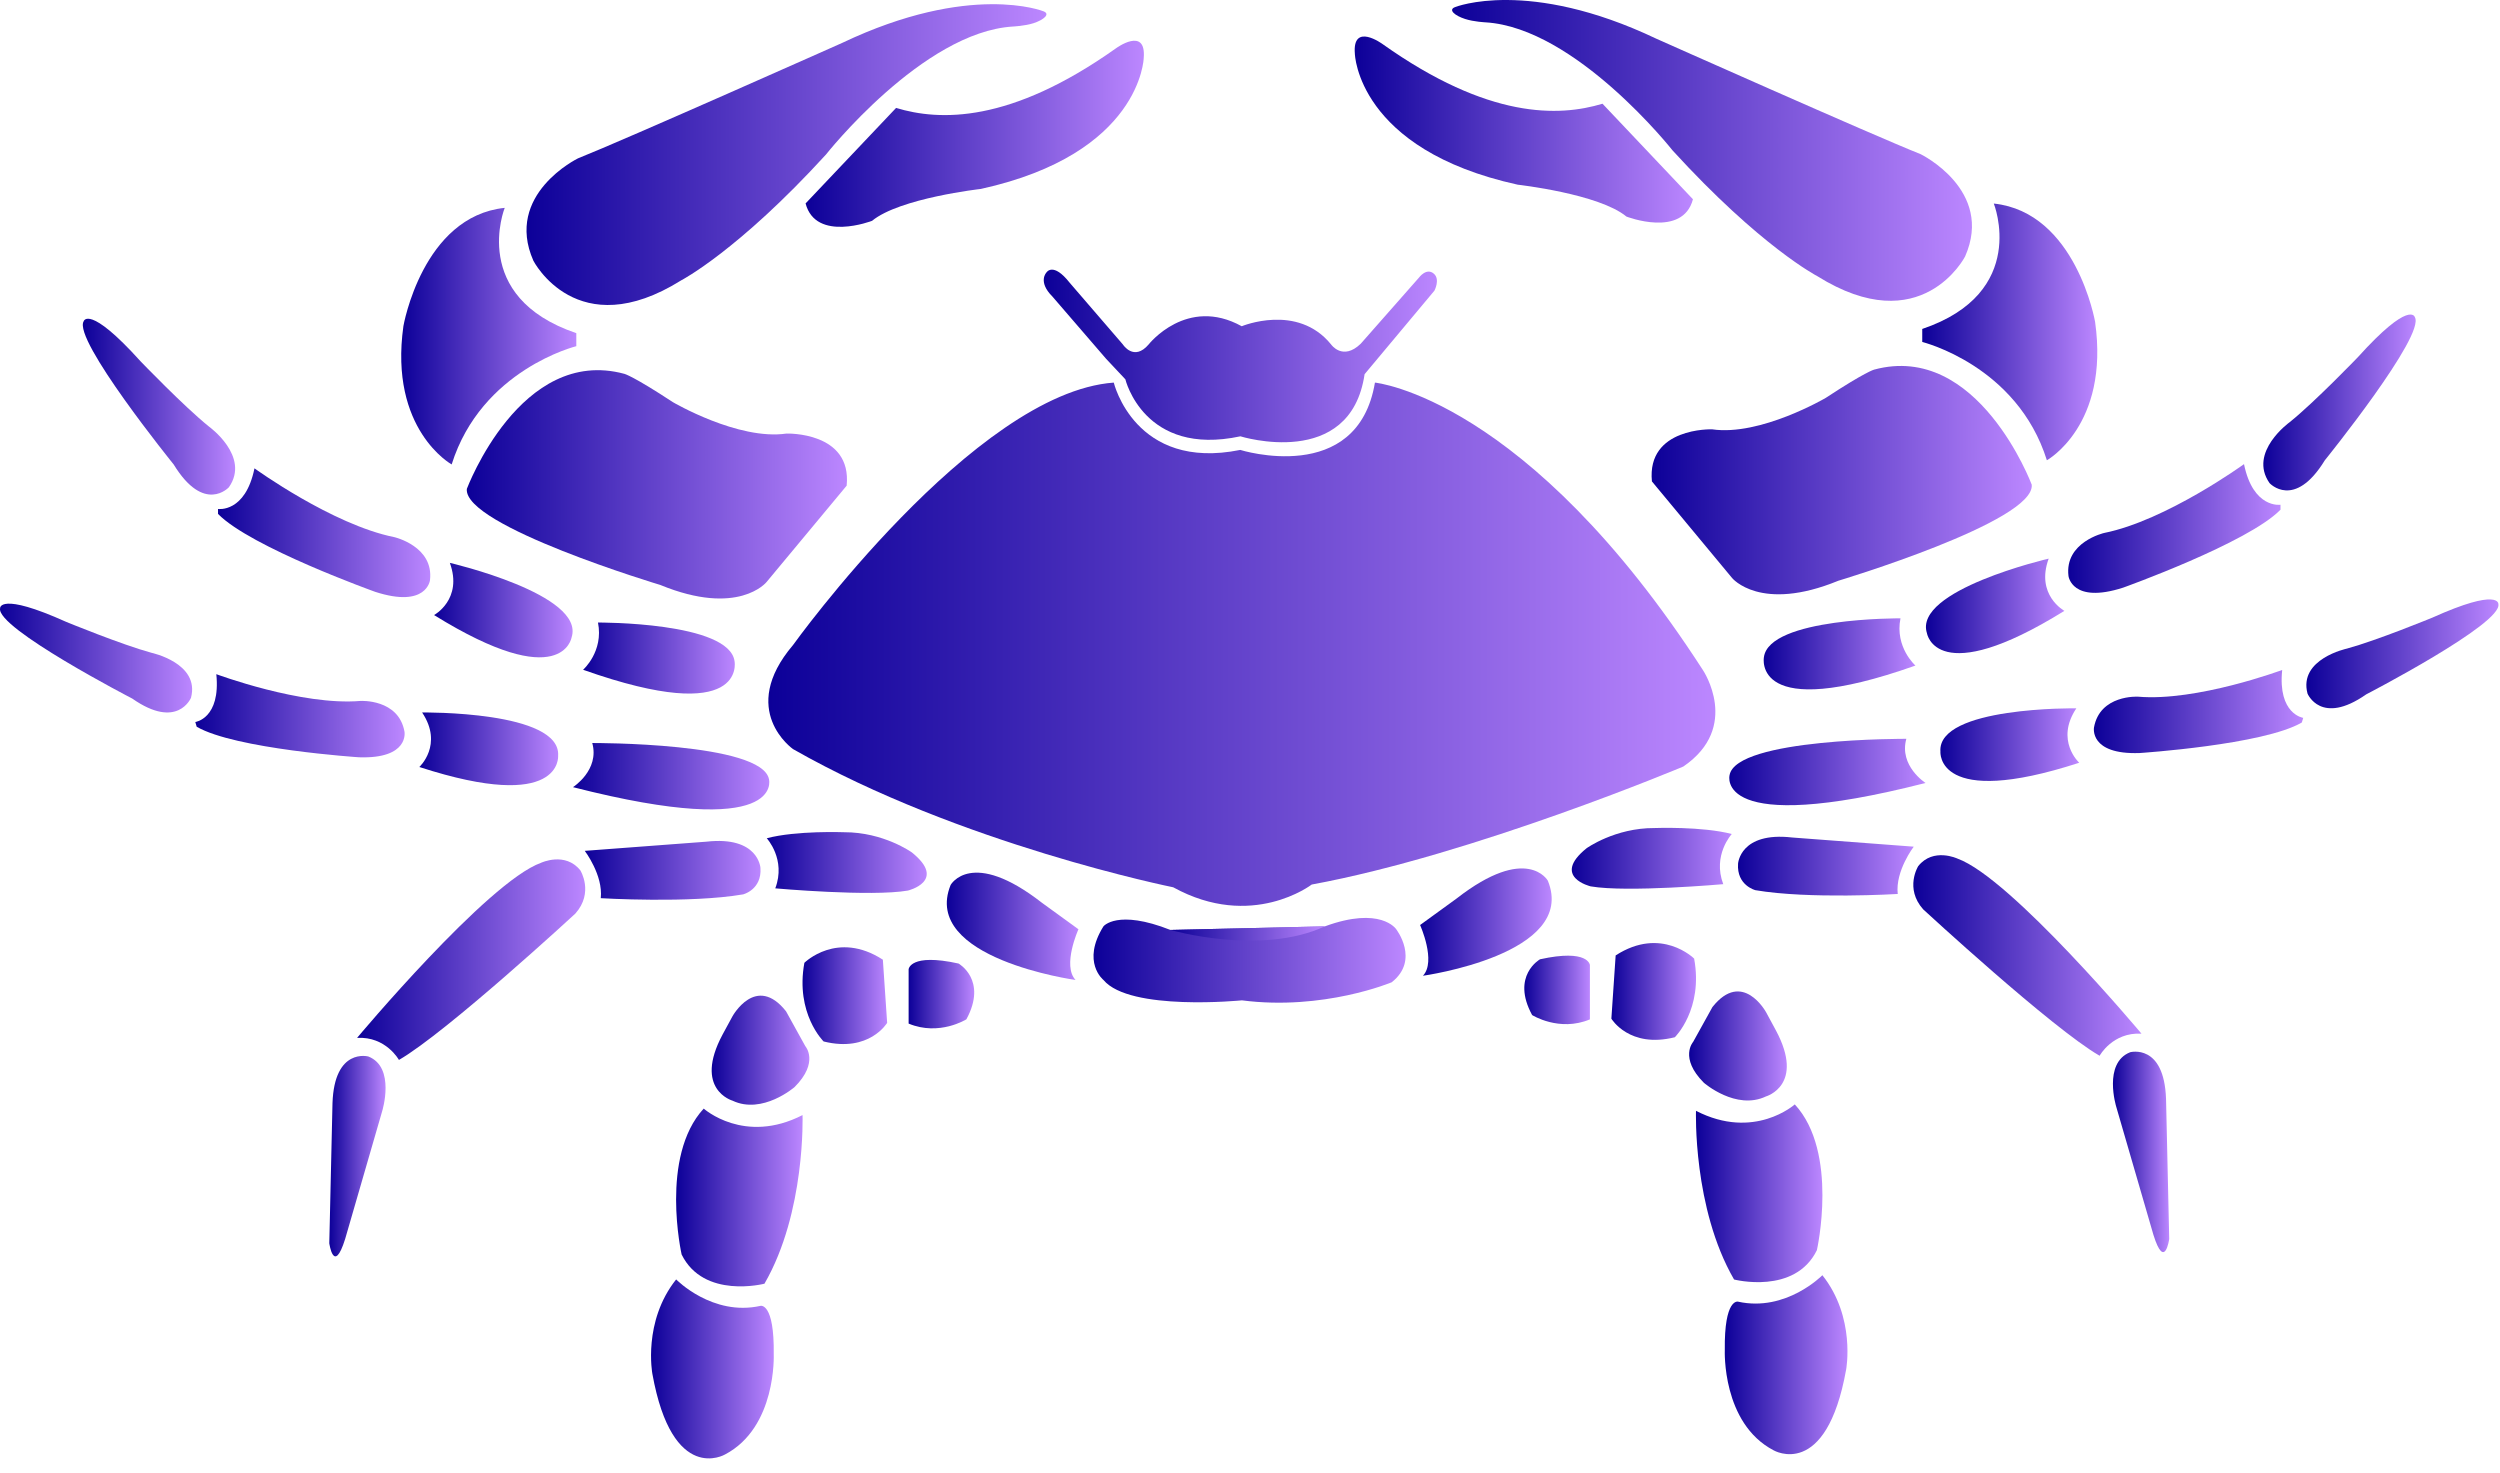 <svg width="129" height="76" viewBox="0 0 129 76" fill="none" xmlns="http://www.w3.org/2000/svg">
<path d="M53.841 0.582C53.841 0.582 50.078 -0.934 43.459 2.213C43.459 2.213 32.238 7.213 29.824 8.171C29.824 8.171 26.011 10.023 27.522 13.452C27.522 13.452 29.767 17.835 35.155 14.463C35.155 14.463 38.069 12.955 42.618 7.977C42.618 7.977 47.61 1.651 52.267 1.369C52.267 1.369 52.879 1.341 53.326 1.198C53.859 1.025 54.216 0.721 53.841 0.582Z" fill="url(#paint0_linear_1768_3001)"/>
<path d="M46.238 5.569C48.475 6.247 52.111 6.379 57.588 2.49C57.588 2.49 59.153 1.343 59.016 2.994C59.016 2.994 58.888 7.929 50.612 9.749C50.612 9.749 46.423 10.22 44.998 11.395C44.998 11.395 42.098 12.514 41.568 10.497L46.238 5.569Z" fill="url(#paint1_linear_1768_3001)"/>
<path d="M26.044 10.725C26.044 10.725 24.197 15.313 29.738 17.191V17.863C29.738 17.863 24.843 19.067 23.306 23.965C23.306 23.965 20.065 22.174 20.816 16.826C20.816 16.826 21.796 11.17 26.044 10.725Z" fill="url(#paint2_linear_1768_3001)"/>
<path d="M24.089 25.227C24.089 25.227 26.856 17.834 32.224 19.292C32.224 19.292 32.671 19.404 34.714 20.747C34.714 20.747 38.094 22.735 40.583 22.372C40.583 22.372 43.967 22.259 43.688 25.06L39.547 30.041C39.547 30.041 38.094 31.836 34.07 30.183C34.07 30.183 23.893 27.132 24.089 25.227Z" fill="url(#paint3_linear_1768_3001)"/>
<path d="M4.319 16.575C4.319 16.575 4.576 15.675 7.255 18.646C7.255 18.646 9.491 20.971 10.778 22.007C10.778 22.007 12.929 23.547 11.811 25.142C11.811 25.142 10.539 26.54 8.961 23.965C8.961 23.965 3.733 17.5 4.319 16.575Z" fill="url(#paint4_linear_1768_3001)"/>
<path d="M0.005 31.388C0.005 31.388 -0.07 30.52 3.419 32.09C3.419 32.09 6.28 33.266 7.817 33.684C7.817 33.684 10.328 34.218 9.855 36.007C9.855 36.007 9.164 37.683 6.824 36.046C6.824 36.046 -0.216 32.404 0.005 31.388Z" fill="url(#paint5_linear_1768_3001)"/>
<path d="M11.25 26.263C11.25 26.263 12.659 26.477 13.131 24.166C13.131 24.166 17.145 27.075 20.349 27.717C20.349 27.717 22.398 28.188 22.187 29.941C22.187 29.941 22.015 31.397 19.367 30.541C19.367 30.541 12.922 28.233 11.25 26.518V26.263Z" fill="url(#paint6_linear_1768_3001)"/>
<path d="M10.078 37.256C10.078 37.256 11.394 37.078 11.162 34.787C11.162 34.787 15.567 36.429 18.603 36.168C18.603 36.168 20.568 36.052 20.872 37.755C20.872 37.755 21.132 39.163 18.526 39.076C18.526 39.076 12.124 38.652 10.149 37.499L10.078 37.256Z" fill="url(#paint7_linear_1768_3001)"/>
<path d="M22.398 31.737C22.398 31.737 23.897 30.925 23.212 29.044C23.212 29.044 30.218 30.669 29.494 32.891C29.494 32.891 29.022 35.844 22.398 31.737Z" fill="url(#paint8_linear_1768_3001)"/>
<path d="M21.637 39.577C21.637 39.577 22.893 38.43 21.782 36.764C21.782 36.764 28.971 36.668 28.799 39.005C28.799 39.005 29.043 41.982 21.637 39.577Z" fill="url(#paint9_linear_1768_3001)"/>
<path d="M30.088 34.56C30.088 34.56 31.155 33.622 30.856 32.123C30.856 32.123 37.651 32.08 37.905 34.133C37.905 34.133 38.546 37.555 30.088 34.56Z" fill="url(#paint10_linear_1768_3001)"/>
<path d="M29.566 40.617C29.566 40.617 30.948 39.739 30.561 38.34C30.561 38.34 39.352 38.3 39.682 40.22C39.682 40.22 40.513 43.416 29.566 40.617Z" fill="url(#paint11_linear_1768_3001)"/>
<path d="M39.239 44.784C39.239 44.784 39.143 43.125 36.446 43.431L30.174 43.904C30.174 43.904 31.129 45.158 31 46.346C31 46.346 35.586 46.625 38.345 46.15C38.345 46.15 39.319 45.907 39.239 44.784Z" fill="url(#paint12_linear_1768_3001)"/>
<path d="M39.565 43.254C39.565 43.254 40.572 44.345 40.004 45.839C40.004 45.839 44.959 46.281 46.846 45.954C46.846 45.954 48.892 45.465 47.053 43.986C47.053 43.986 45.593 42.934 43.55 42.943C43.55 42.943 41.099 42.849 39.565 43.254Z" fill="url(#paint13_linear_1768_3001)"/>
<path d="M27.916 44.521C27.916 44.521 29.165 43.932 29.946 44.911C29.946 44.911 30.659 46.053 29.686 47.143C29.686 47.143 23.039 53.278 20.585 54.693C20.585 54.693 19.918 53.473 18.426 53.554C18.426 53.554 25.152 45.514 27.916 44.521Z" fill="url(#paint14_linear_1768_3001)"/>
<path d="M19.007 54.515C19.007 54.515 17.254 54.043 17.157 56.923L16.992 64.15C16.992 64.15 17.22 65.809 17.808 63.937L19.722 57.331C19.722 57.331 20.423 55.071 19.007 54.515Z" fill="url(#paint15_linear_1768_3001)"/>
<path d="M49.053 45.663C49.053 45.663 50.122 43.743 53.768 46.586L55.648 47.95C55.648 47.95 54.798 49.829 55.499 50.566C55.499 50.566 47.51 49.46 49.053 45.663Z" fill="url(#paint16_linear_1768_3001)"/>
<path d="M46.885 50.015C46.885 50.015 46.955 49.166 49.461 49.718C49.461 49.718 50.969 50.565 49.866 52.596C49.866 52.596 48.468 53.479 46.885 52.817V50.015Z" fill="url(#paint17_linear_1768_3001)"/>
<path d="M41.506 49.681C41.506 49.681 43.2 47.992 45.556 49.52L45.777 52.779C45.777 52.779 44.857 54.33 42.499 53.739C42.499 53.739 41.027 52.301 41.506 49.681Z" fill="url(#paint18_linear_1768_3001)"/>
<path d="M37.795 52.443C37.795 52.443 39.011 50.229 40.559 52.182L41.553 53.98C41.553 53.98 42.29 54.803 41 56.093C41 56.093 39.343 57.531 37.795 56.793C37.795 56.793 35.773 56.217 37.282 53.388L37.795 52.443Z" fill="url(#paint19_linear_1768_3001)"/>
<path d="M36.312 57.203C36.312 57.203 38.406 59.084 41.411 57.538C41.411 57.538 41.581 62.549 39.446 66.239C39.446 66.239 36.312 67.051 35.172 64.731C35.172 64.731 34.031 59.676 36.312 57.203Z" fill="url(#paint20_linear_1768_3001)"/>
<path d="M34.889 66.018C34.889 66.018 36.76 67.938 39.244 67.382C39.244 67.382 39.962 67.197 39.925 69.888C39.925 69.888 40.08 73.653 37.409 75.052C37.409 75.052 34.696 76.641 33.662 70.886C33.662 70.886 33.158 68.194 34.889 66.018Z" fill="url(#paint21_linear_1768_3001)"/>
<path d="M75.084 0.366C75.084 0.366 78.842 -1.152 85.462 1.995C85.462 1.995 96.684 6.996 99.099 7.952C99.099 7.952 102.912 9.806 101.398 13.236C101.398 13.236 99.154 17.618 93.769 14.247C93.769 14.247 90.849 12.738 86.303 7.76C86.303 7.76 81.309 1.434 76.655 1.153C76.655 1.153 76.045 1.125 75.597 0.978C75.066 0.808 74.707 0.503 75.084 0.366Z" fill="url(#paint22_linear_1768_3001)"/>
<path d="M82.689 5.352C80.449 6.028 76.816 6.162 71.339 2.273C71.339 2.273 69.772 1.125 69.911 2.775C69.911 2.775 70.036 7.71 78.315 9.53C78.315 9.53 82.502 9.999 83.927 11.176C83.927 11.176 86.825 12.297 87.356 10.282L82.689 5.352Z" fill="url(#paint23_linear_1768_3001)"/>
<path d="M102.88 10.503C102.88 10.503 104.724 15.098 99.188 16.974V17.646C99.188 17.646 104.083 18.849 105.619 23.75C105.619 23.75 108.861 21.958 108.107 16.608C108.107 16.608 107.127 10.953 102.88 10.503Z" fill="url(#paint24_linear_1768_3001)"/>
<path d="M104.837 25.009C104.837 25.009 102.068 17.618 96.702 19.073C96.702 19.073 96.255 19.186 94.212 20.529C94.212 20.529 90.831 22.518 88.342 22.153C88.342 22.153 84.963 22.041 85.239 24.841L89.376 29.825C89.376 29.825 90.831 31.619 94.858 29.966C94.858 29.966 105.035 26.912 104.837 25.009Z" fill="url(#paint25_linear_1768_3001)"/>
<path d="M124.603 16.358C124.603 16.358 124.347 15.46 121.667 18.43C121.667 18.43 119.432 20.754 118.144 21.787C118.144 21.787 115.993 23.33 117.108 24.927C117.108 24.927 118.384 26.324 119.962 23.75C119.962 23.75 125.188 17.282 124.603 16.358Z" fill="url(#paint26_linear_1768_3001)"/>
<path d="M128.916 31.17C128.916 31.17 128.993 30.302 125.505 31.872C125.505 31.872 122.643 33.049 121.104 33.467C121.104 33.467 118.592 34 119.068 35.789C119.068 35.789 119.759 37.467 122.099 35.828C122.099 35.828 129.137 32.184 128.916 31.17Z" fill="url(#paint27_linear_1768_3001)"/>
<path d="M117.673 26.045C117.673 26.045 116.263 26.259 115.791 23.949C115.791 23.949 111.777 26.858 108.574 27.501C108.574 27.501 106.523 27.97 106.734 29.722C106.734 29.722 106.907 31.177 109.554 30.322C109.554 30.322 116 28.016 117.673 26.301V26.045Z" fill="url(#paint28_linear_1768_3001)"/>
<path d="M118.846 37.041C118.846 37.041 117.527 36.859 117.761 34.57C117.761 34.57 113.354 36.211 110.316 35.948C110.316 35.948 108.356 35.837 108.05 37.538C108.05 37.538 107.793 38.946 110.399 38.857C110.399 38.857 116.799 38.437 118.774 37.281L118.846 37.041Z" fill="url(#paint29_linear_1768_3001)"/>
<path d="M106.523 31.52C106.523 31.52 105.026 30.708 105.712 28.825C105.712 28.825 98.707 30.45 99.431 32.676C99.431 32.676 99.903 35.627 106.523 31.52Z" fill="url(#paint30_linear_1768_3001)"/>
<path d="M107.288 39.358C107.288 39.358 106.03 38.21 107.14 36.549C107.14 36.549 99.95 36.451 100.126 38.786C100.126 38.786 99.881 41.765 107.288 39.358Z" fill="url(#paint31_linear_1768_3001)"/>
<path d="M98.837 34.343C98.837 34.343 97.766 33.402 98.065 31.906C98.065 31.906 91.276 31.863 91.017 33.917C91.017 33.917 90.377 37.339 98.837 34.343Z" fill="url(#paint32_linear_1768_3001)"/>
<path d="M99.358 40.401C99.358 40.401 97.979 39.522 98.367 38.123C98.367 38.123 89.573 38.082 89.245 40.001C89.245 40.001 88.415 43.2 99.358 40.401Z" fill="url(#paint33_linear_1768_3001)"/>
<path d="M89.684 44.565C89.684 44.565 89.784 42.906 92.479 43.215L98.749 43.688C98.749 43.688 97.791 44.94 97.923 46.129C97.923 46.129 93.338 46.407 90.578 45.933C90.578 45.933 89.605 45.689 89.684 44.565Z" fill="url(#paint34_linear_1768_3001)"/>
<path d="M89.36 43.035C89.36 43.035 88.353 44.126 88.92 45.623C88.92 45.623 83.965 46.063 82.08 45.737C82.08 45.737 80.032 45.25 81.868 43.769C81.868 43.769 83.331 42.717 85.375 42.727C85.375 42.727 87.823 42.632 89.36 43.035Z" fill="url(#paint35_linear_1768_3001)"/>
<path d="M101.009 44.305C101.009 44.305 99.759 43.714 98.98 44.693C98.98 44.693 98.264 45.837 99.239 46.925C99.239 46.925 105.886 53.062 108.34 54.477C108.34 54.477 109.007 53.254 110.5 53.337C110.5 53.337 103.772 45.299 101.009 44.305Z" fill="url(#paint36_linear_1768_3001)"/>
<path d="M109.918 54.295C109.918 54.295 111.67 53.823 111.768 56.706L111.932 63.929C111.932 63.929 111.703 65.589 111.118 63.72L109.199 57.112C109.199 57.112 108.502 54.853 109.918 54.295Z" fill="url(#paint37_linear_1768_3001)"/>
<path d="M79.869 45.444C79.869 45.444 78.801 43.527 75.156 46.367L73.277 47.731C73.277 47.731 74.124 49.613 73.424 50.349C73.424 50.349 81.415 49.243 79.869 45.444Z" fill="url(#paint38_linear_1768_3001)"/>
<path d="M82.039 49.796C82.039 49.796 81.968 48.946 79.464 49.5C79.464 49.5 77.954 50.349 79.058 52.377C79.058 52.377 80.46 53.262 82.039 52.6V49.796Z" fill="url(#paint39_linear_1768_3001)"/>
<path d="M87.418 49.464C87.418 49.464 85.725 47.774 83.368 49.3L83.147 52.563C83.147 52.563 84.066 54.112 86.421 53.522C86.421 53.522 87.899 52.081 87.418 49.464Z" fill="url(#paint40_linear_1768_3001)"/>
<path d="M91.126 52.224C91.126 52.224 89.911 50.011 88.362 51.964L87.366 53.762C87.366 53.762 86.632 54.582 87.922 55.873C87.922 55.873 89.579 57.313 91.126 56.575C91.126 56.575 93.15 56 91.639 53.172L91.126 52.224Z" fill="url(#paint41_linear_1768_3001)"/>
<path d="M92.612 56.987C92.612 56.987 90.517 58.867 87.513 57.318C87.513 57.318 87.342 62.333 89.478 66.022C89.478 66.022 92.612 66.834 93.752 64.509C93.752 64.509 94.892 59.458 92.612 56.987Z" fill="url(#paint42_linear_1768_3001)"/>
<path d="M94.035 65.801C94.035 65.801 92.164 67.716 89.68 67.165C89.68 67.165 88.964 66.981 89 69.671C89 69.671 88.844 73.436 91.516 74.835C91.516 74.835 94.229 76.421 95.261 70.669C95.261 70.669 95.765 67.976 94.035 65.801Z" fill="url(#paint43_linear_1768_3001)"/>
<path d="M73.998 14.133C73.614 13.781 73.218 14.326 73.218 14.326L70.214 17.736C69.279 18.639 68.681 17.77 68.681 17.77C66.944 15.632 64.073 16.834 64.073 16.834C61.238 15.265 59.273 17.77 59.273 17.77C58.506 18.672 57.937 17.77 57.937 17.77L55.2 14.595C54.334 13.493 53.997 14.06 53.997 14.06C53.997 14.06 53.532 14.529 54.3 15.296L57.068 18.506L58.069 19.573C58.069 19.573 59.029 23.581 64.005 22.514C64.005 22.514 69.68 24.286 70.413 19.308L74.017 14.997C74.017 14.997 74.318 14.428 73.998 14.133Z" fill="url(#paint44_linear_1768_3001)"/>
<path d="M57.471 19.742C57.471 19.742 58.557 24.318 63.998 23.216C63.998 23.216 70.046 25.119 70.947 19.742C70.947 19.742 78.783 20.503 87.874 34.582C87.874 34.582 89.847 37.518 86.859 39.553C86.859 39.553 76.039 44.104 67.685 45.642C67.685 45.642 64.599 48.02 60.538 45.784C60.538 45.784 49.535 43.568 40.922 38.654C40.922 38.654 38.051 36.657 40.922 33.282C40.922 33.282 50.269 20.265 57.471 19.742Z" fill="url(#paint45_linear_1768_3001)"/>
<path d="M60.397 47.986C57.649 46.9 56.938 47.8 56.938 47.8C55.785 49.649 56.938 50.566 56.938 50.566C58.295 52.197 64.083 51.618 64.083 51.618C68.31 52.163 71.812 50.685 71.812 50.685C73.278 49.532 72.04 47.942 72.04 47.942C72.04 47.942 71.243 46.743 68.364 47.8" fill="url(#paint46_linear_1768_3001)"/>
<path d="M60.397 47.986C60.397 47.986 65.041 49.34 68.364 47.799Z" fill="url(#paint47_linear_1768_3001)"/>
<defs>
<linearGradient id="paint0_linear_1768_3001" x1="27.168" y1="7.977" x2="53.996" y2="7.977" gradientUnits="userSpaceOnUse">
<stop stop-color="#0C0098"/>
<stop offset="1" stop-color="#BC87FF"/>
</linearGradient>
<linearGradient id="paint1_linear_1768_3001" x1="41.568" y1="6.903" x2="59.025" y2="6.903" gradientUnits="userSpaceOnUse">
<stop stop-color="#0C0098"/>
<stop offset="1" stop-color="#BC87FF"/>
</linearGradient>
<linearGradient id="paint2_linear_1768_3001" x1="20.703" y1="17.345" x2="29.738" y2="17.345" gradientUnits="userSpaceOnUse">
<stop stop-color="#0C0098"/>
<stop offset="1" stop-color="#BC87FF"/>
</linearGradient>
<linearGradient id="paint3_linear_1768_3001" x1="24.086" y1="24.992" x2="43.705" y2="24.992" gradientUnits="userSpaceOnUse">
<stop stop-color="#0C0098"/>
<stop offset="1" stop-color="#BC87FF"/>
</linearGradient>
<linearGradient id="paint4_linear_1768_3001" x1="4.273" y1="20.984" x2="12.133" y2="20.984" gradientUnits="userSpaceOnUse">
<stop stop-color="#0C0098"/>
<stop offset="1" stop-color="#BC87FF"/>
</linearGradient>
<linearGradient id="paint5_linear_1768_3001" x1="0" y1="33.956" x2="9.915" y2="33.956" gradientUnits="userSpaceOnUse">
<stop stop-color="#0C0098"/>
<stop offset="1" stop-color="#BC87FF"/>
</linearGradient>
<linearGradient id="paint6_linear_1768_3001" x1="11.25" y1="27.488" x2="22.202" y2="27.488" gradientUnits="userSpaceOnUse">
<stop stop-color="#0C0098"/>
<stop offset="1" stop-color="#BC87FF"/>
</linearGradient>
<linearGradient id="paint7_linear_1768_3001" x1="10.078" y1="36.934" x2="20.88" y2="36.934" gradientUnits="userSpaceOnUse">
<stop stop-color="#0C0098"/>
<stop offset="1" stop-color="#BC87FF"/>
</linearGradient>
<linearGradient id="paint8_linear_1768_3001" x1="22.398" y1="31.481" x2="29.547" y2="31.481" gradientUnits="userSpaceOnUse">
<stop stop-color="#0C0098"/>
<stop offset="1" stop-color="#BC87FF"/>
</linearGradient>
<linearGradient id="paint9_linear_1768_3001" x1="21.637" y1="38.639" x2="28.802" y2="38.639" gradientUnits="userSpaceOnUse">
<stop stop-color="#0C0098"/>
<stop offset="1" stop-color="#BC87FF"/>
</linearGradient>
<linearGradient id="paint10_linear_1768_3001" x1="30.088" y1="33.956" x2="37.916" y2="33.956" gradientUnits="userSpaceOnUse">
<stop stop-color="#0C0098"/>
<stop offset="1" stop-color="#BC87FF"/>
</linearGradient>
<linearGradient id="paint11_linear_1768_3001" x1="29.566" y1="40.053" x2="39.697" y2="40.053" gradientUnits="userSpaceOnUse">
<stop stop-color="#0C0098"/>
<stop offset="1" stop-color="#BC87FF"/>
</linearGradient>
<linearGradient id="paint12_linear_1768_3001" x1="30.174" y1="44.91" x2="39.244" y2="44.91" gradientUnits="userSpaceOnUse">
<stop stop-color="#0C0098"/>
<stop offset="1" stop-color="#BC87FF"/>
</linearGradient>
<linearGradient id="paint13_linear_1768_3001" x1="39.565" y1="44.504" x2="47.82" y2="44.504" gradientUnits="userSpaceOnUse">
<stop stop-color="#0C0098"/>
<stop offset="1" stop-color="#BC87FF"/>
</linearGradient>
<linearGradient id="paint14_linear_1768_3001" x1="18.426" y1="49.519" x2="30.198" y2="49.519" gradientUnits="userSpaceOnUse">
<stop stop-color="#0C0098"/>
<stop offset="1" stop-color="#BC87FF"/>
</linearGradient>
<linearGradient id="paint15_linear_1768_3001" x1="16.992" y1="59.657" x2="19.896" y2="59.657" gradientUnits="userSpaceOnUse">
<stop stop-color="#0C0098"/>
<stop offset="1" stop-color="#BC87FF"/>
</linearGradient>
<linearGradient id="paint16_linear_1768_3001" x1="48.855" y1="47.797" x2="55.648" y2="47.797" gradientUnits="userSpaceOnUse">
<stop stop-color="#0C0098"/>
<stop offset="1" stop-color="#BC87FF"/>
</linearGradient>
<linearGradient id="paint17_linear_1768_3001" x1="46.885" y1="51.297" x2="50.27" y2="51.297" gradientUnits="userSpaceOnUse">
<stop stop-color="#0C0098"/>
<stop offset="1" stop-color="#BC87FF"/>
</linearGradient>
<linearGradient id="paint18_linear_1768_3001" x1="41.41" y1="51.377" x2="45.777" y2="51.377" gradientUnits="userSpaceOnUse">
<stop stop-color="#0C0098"/>
<stop offset="1" stop-color="#BC87FF"/>
</linearGradient>
<linearGradient id="paint19_linear_1768_3001" x1="36.723" y1="54.19" x2="41.762" y2="54.19" gradientUnits="userSpaceOnUse">
<stop stop-color="#0C0098"/>
<stop offset="1" stop-color="#BC87FF"/>
</linearGradient>
<linearGradient id="paint20_linear_1768_3001" x1="34.887" y1="61.79" x2="41.414" y2="61.79" gradientUnits="userSpaceOnUse">
<stop stop-color="#0C0098"/>
<stop offset="1" stop-color="#BC87FF"/>
</linearGradient>
<linearGradient id="paint21_linear_1768_3001" x1="33.594" y1="70.636" x2="39.926" y2="70.636" gradientUnits="userSpaceOnUse">
<stop stop-color="#0C0098"/>
<stop offset="1" stop-color="#BC87FF"/>
</linearGradient>
<linearGradient id="paint22_linear_1768_3001" x1="74.928" y1="7.761" x2="101.754" y2="7.761" gradientUnits="userSpaceOnUse">
<stop stop-color="#0C0098"/>
<stop offset="1" stop-color="#BC87FF"/>
</linearGradient>
<linearGradient id="paint23_linear_1768_3001" x1="69.902" y1="6.686" x2="87.356" y2="6.686" gradientUnits="userSpaceOnUse">
<stop stop-color="#0C0098"/>
<stop offset="1" stop-color="#BC87FF"/>
</linearGradient>
<linearGradient id="paint24_linear_1768_3001" x1="99.188" y1="17.126" x2="108.221" y2="17.126" gradientUnits="userSpaceOnUse">
<stop stop-color="#0C0098"/>
<stop offset="1" stop-color="#BC87FF"/>
</linearGradient>
<linearGradient id="paint25_linear_1768_3001" x1="85.223" y1="24.774" x2="104.84" y2="24.774" gradientUnits="userSpaceOnUse">
<stop stop-color="#0C0098"/>
<stop offset="1" stop-color="#BC87FF"/>
</linearGradient>
<linearGradient id="paint26_linear_1768_3001" x1="116.787" y1="20.768" x2="124.649" y2="20.768" gradientUnits="userSpaceOnUse">
<stop stop-color="#0C0098"/>
<stop offset="1" stop-color="#BC87FF"/>
</linearGradient>
<linearGradient id="paint27_linear_1768_3001" x1="119.008" y1="33.739" x2="128.921" y2="33.739" gradientUnits="userSpaceOnUse">
<stop stop-color="#0C0098"/>
<stop offset="1" stop-color="#BC87FF"/>
</linearGradient>
<linearGradient id="paint28_linear_1768_3001" x1="106.719" y1="27.27" x2="117.673" y2="27.27" gradientUnits="userSpaceOnUse">
<stop stop-color="#0C0098"/>
<stop offset="1" stop-color="#BC87FF"/>
</linearGradient>
<linearGradient id="paint29_linear_1768_3001" x1="108.043" y1="36.716" x2="118.846" y2="36.716" gradientUnits="userSpaceOnUse">
<stop stop-color="#0C0098"/>
<stop offset="1" stop-color="#BC87FF"/>
</linearGradient>
<linearGradient id="paint30_linear_1768_3001" x1="99.379" y1="31.264" x2="106.523" y2="31.264" gradientUnits="userSpaceOnUse">
<stop stop-color="#0C0098"/>
<stop offset="1" stop-color="#BC87FF"/>
</linearGradient>
<linearGradient id="paint31_linear_1768_3001" x1="100.123" y1="38.423" x2="107.288" y2="38.423" gradientUnits="userSpaceOnUse">
<stop stop-color="#0C0098"/>
<stop offset="1" stop-color="#BC87FF"/>
</linearGradient>
<linearGradient id="paint32_linear_1768_3001" x1="91.006" y1="33.739" x2="98.837" y2="33.739" gradientUnits="userSpaceOnUse">
<stop stop-color="#0C0098"/>
<stop offset="1" stop-color="#BC87FF"/>
</linearGradient>
<linearGradient id="paint33_linear_1768_3001" x1="89.231" y1="39.836" x2="99.358" y2="39.836" gradientUnits="userSpaceOnUse">
<stop stop-color="#0C0098"/>
<stop offset="1" stop-color="#BC87FF"/>
</linearGradient>
<linearGradient id="paint34_linear_1768_3001" x1="89.68" y1="44.693" x2="98.749" y2="44.693" gradientUnits="userSpaceOnUse">
<stop stop-color="#0C0098"/>
<stop offset="1" stop-color="#BC87FF"/>
</linearGradient>
<linearGradient id="paint35_linear_1768_3001" x1="81.103" y1="44.287" x2="89.36" y2="44.287" gradientUnits="userSpaceOnUse">
<stop stop-color="#0C0098"/>
<stop offset="1" stop-color="#BC87FF"/>
</linearGradient>
<linearGradient id="paint36_linear_1768_3001" x1="98.727" y1="49.303" x2="110.5" y2="49.303" gradientUnits="userSpaceOnUse">
<stop stop-color="#0C0098"/>
<stop offset="1" stop-color="#BC87FF"/>
</linearGradient>
<linearGradient id="paint37_linear_1768_3001" x1="109.027" y1="59.437" x2="111.932" y2="59.437" gradientUnits="userSpaceOnUse">
<stop stop-color="#0C0098"/>
<stop offset="1" stop-color="#BC87FF"/>
</linearGradient>
<linearGradient id="paint38_linear_1768_3001" x1="73.277" y1="47.58" x2="80.068" y2="47.58" gradientUnits="userSpaceOnUse">
<stop stop-color="#0C0098"/>
<stop offset="1" stop-color="#BC87FF"/>
</linearGradient>
<linearGradient id="paint39_linear_1768_3001" x1="78.654" y1="51.079" x2="82.039" y2="51.079" gradientUnits="userSpaceOnUse">
<stop stop-color="#0C0098"/>
<stop offset="1" stop-color="#BC87FF"/>
</linearGradient>
<linearGradient id="paint40_linear_1768_3001" x1="83.147" y1="51.159" x2="87.514" y2="51.159" gradientUnits="userSpaceOnUse">
<stop stop-color="#0C0098"/>
<stop offset="1" stop-color="#BC87FF"/>
</linearGradient>
<linearGradient id="paint41_linear_1768_3001" x1="87.158" y1="53.972" x2="92.199" y2="53.972" gradientUnits="userSpaceOnUse">
<stop stop-color="#0C0098"/>
<stop offset="1" stop-color="#BC87FF"/>
</linearGradient>
<linearGradient id="paint42_linear_1768_3001" x1="87.51" y1="61.574" x2="94.037" y2="61.574" gradientUnits="userSpaceOnUse">
<stop stop-color="#0C0098"/>
<stop offset="1" stop-color="#BC87FF"/>
</linearGradient>
<linearGradient id="paint43_linear_1768_3001" x1="88.998" y1="70.418" x2="95.329" y2="70.418" gradientUnits="userSpaceOnUse">
<stop stop-color="#0C0098"/>
<stop offset="1" stop-color="#BC87FF"/>
</linearGradient>
<linearGradient id="paint44_linear_1768_3001" x1="53.857" y1="18.367" x2="74.145" y2="18.367" gradientUnits="userSpaceOnUse">
<stop stop-color="#0C0098"/>
<stop offset="1" stop-color="#BC87FF"/>
</linearGradient>
<linearGradient id="paint45_linear_1768_3001" x1="39.647" y1="33.242" x2="88.513" y2="33.242" gradientUnits="userSpaceOnUse">
<stop stop-color="#0C0098"/>
<stop offset="1" stop-color="#BC87FF"/>
</linearGradient>
<linearGradient id="paint46_linear_1768_3001" x1="56.426" y1="49.551" x2="72.528" y2="49.551" gradientUnits="userSpaceOnUse">
<stop stop-color="#0C0098"/>
<stop offset="1" stop-color="#BC87FF"/>
</linearGradient>
<linearGradient id="paint47_linear_1768_3001" x1="60.397" y1="48.168" x2="68.364" y2="48.168" gradientUnits="userSpaceOnUse">
<stop stop-color="#0C0098"/>
<stop offset="1" stop-color="#BC87FF"/>
</linearGradient>
</defs>
</svg>
